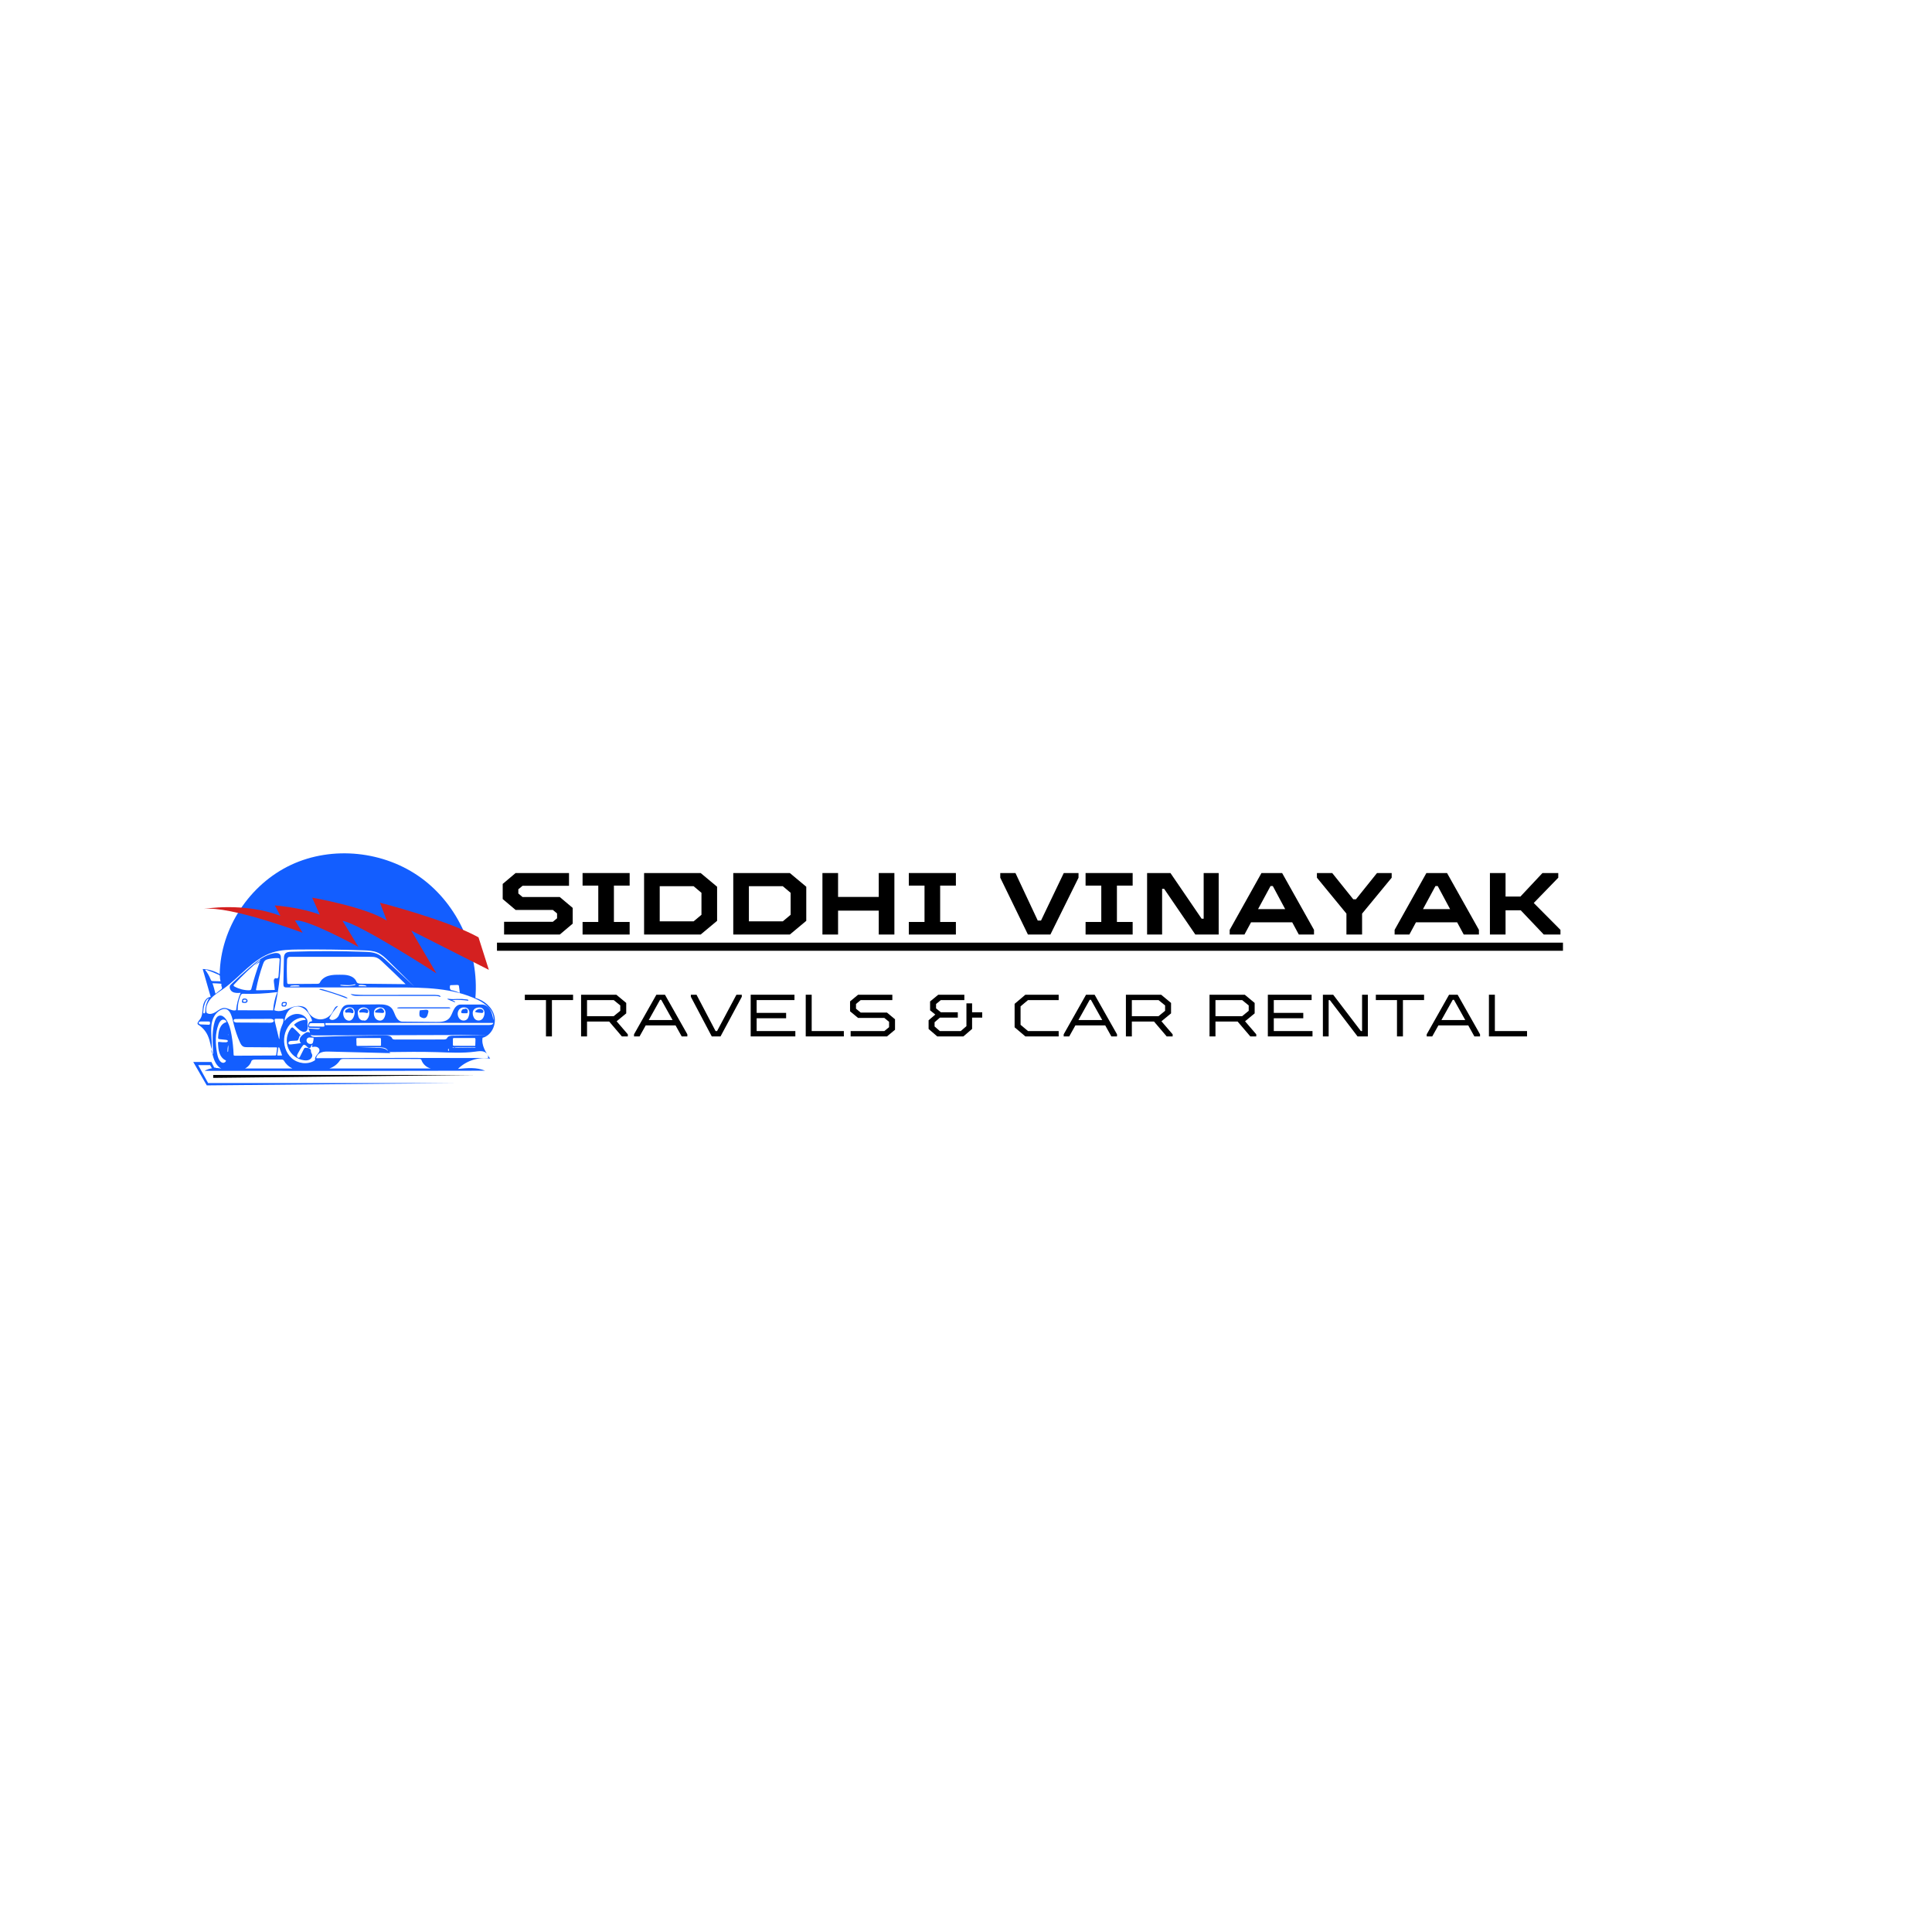 <svg xmlns="http://www.w3.org/2000/svg" xmlns:xlink="http://www.w3.org/1999/xlink" width="1563" zoomAndPan="magnify" viewBox="0 0 1172.25 1172.25" height="1563" preserveAspectRatio="xMidYMid meet" version="1.0"><defs><g/><clipPath id="35e9192022"><path d="M 119.27 517 L 301 517 L 301 650 L 119.27 650 Z M 119.27 517 " clip-rule="nonzero"/></clipPath><clipPath id="c0726afdb1"><path d="M 123 544 L 297 544 L 297 591 L 123 591 Z M 123 544 " clip-rule="nonzero"/></clipPath><clipPath id="e57ff1ffba"><path d="M 127.082 530.383 L 301.543 559.566 L 295.484 595.793 L 121.023 566.609 Z M 127.082 530.383 " clip-rule="nonzero"/></clipPath><clipPath id="98d80cbd3c"><path d="M 301.543 559.566 L 127.082 530.383 L 121.023 566.609 L 295.484 595.793 Z M 301.543 559.566 " clip-rule="nonzero"/></clipPath><clipPath id="d149f83bb0"><path d="M 117.258 644.355 L 299.035 644.355 L 299.035 658.562 L 117.258 658.562 Z M 117.258 644.355 " clip-rule="nonzero"/></clipPath></defs><path fill="#135eff" d="M 223.922 603.672 C 220.176 603.68 216.414 603.684 212.707 603.133 C 213.805 604.219 215.52 604.289 217.066 604.285 C 232.262 604.281 247.461 604.277 262.66 604.273 C 264.211 604.273 265.809 604.281 267.242 604.879 C 267.43 604.289 266.641 603.891 266.031 603.805 C 264.629 603.613 263.215 603.613 261.801 603.617 C 249.176 603.637 236.547 603.656 223.922 603.672 Z M 223.922 603.672 " fill-opacity="1" fill-rule="nonzero"/><path fill="#135eff" d="M 208.223 604.273 C 204.496 602.961 200.742 601.734 196.961 600.594 C 196.078 600.328 195.18 600.066 194.258 600.039 C 194.012 600.035 193.664 600.25 193.836 600.43 C 199.188 601.773 204.449 603.473 209.578 605.512 C 210.027 605.688 210.547 605.867 210.973 605.645 C 210.188 604.977 209.191 604.617 208.223 604.273 Z M 208.223 604.273 " fill-opacity="1" fill-rule="nonzero"/><path fill="#135eff" d="M 240.883 611.492 C 241.199 611.828 241.719 611.852 242.18 611.852 C 252.496 611.855 262.812 611.852 273.129 611.836 C 273.422 611.57 272.859 611.211 272.465 611.211 C 262.668 611.207 252.871 611.207 243.074 611.203 C 242.332 611.203 241.566 611.207 240.883 611.492 Z M 240.883 611.492 " fill-opacity="1" fill-rule="nonzero"/><path fill="#135eff" d="M 254.684 613.191 C 254.48 614.02 254.406 614.879 254.469 615.734 C 254.504 616.18 254.605 616.676 254.977 616.93 C 255.988 617.629 257.391 618.117 258.402 617.418 C 259.094 616.938 259.359 616.059 259.582 615.246 C 259.664 614.949 259.742 614.656 259.824 614.359 C 259.926 613.98 260.027 613.559 259.844 613.207 C 259.559 612.664 258.801 612.645 258.188 612.699 C 257.109 612.793 256.031 612.891 254.957 612.984 C 254.875 612.992 254.789 613.004 254.738 613.062 C 254.707 613.098 254.695 613.145 254.684 613.191 Z M 254.684 613.191 " fill-opacity="1" fill-rule="nonzero"/><path fill="#135eff" d="M 275.895 608.133 C 276.012 608.031 276.094 607.891 276.125 607.738 C 275.523 607.43 274.926 607.121 274.328 606.812 C 277.59 606.562 280.883 606.691 284.113 607.199 C 284.254 607.039 284.184 606.773 284.02 606.637 C 283.855 606.5 283.637 606.465 283.426 606.434 C 281.457 606.148 279.461 606.039 277.473 606.113 C 275.871 606.172 274.25 606.344 272.672 606.066 C 272.219 605.988 271.684 605.895 271.363 606.227 C 272.875 606.863 274.387 607.5 275.895 608.133 Z M 275.895 608.133 " fill-opacity="1" fill-rule="nonzero"/><path fill="#135eff" d="M 292.836 614.535 C 293.344 614.309 293.434 613.574 293.152 613.094 C 292.781 612.445 291.977 612.168 291.23 612.172 C 290.016 612.184 288.828 612.848 288.188 613.875 C 288.887 614.305 289.734 614.387 290.555 614.461 C 291.066 614.504 291.578 614.551 292.09 614.598 C 292.34 614.621 292.605 614.641 292.836 614.535 Z M 292.836 614.535 " fill-opacity="1" fill-rule="nonzero"/><path fill="#135eff" d="M 171.309 610.652 C 171.711 610.836 172.191 610.602 172.621 610.711 C 172.973 610.805 173.352 610.594 173.566 610.297 C 173.781 610 173.871 609.633 173.953 609.277 C 174.051 608.844 174.094 608.273 173.699 608.066 C 173.559 607.992 173.391 607.988 173.227 607.988 C 172.91 607.988 172.59 607.984 172.273 607.984 C 171.902 607.98 171.492 607.996 171.227 608.254 C 171.016 608.457 170.953 608.762 170.898 609.047 C 170.789 609.637 170.766 610.406 171.309 610.652 M 173.125 608.668 C 173.199 608.684 173.277 608.703 173.324 608.762 C 173.359 608.801 173.371 608.855 173.379 608.91 C 173.434 609.332 173.207 609.781 172.828 609.988 C 172.453 610.195 171.953 610.145 171.625 609.867 C 171.289 609.582 171.457 608.98 171.836 608.754 C 172.215 608.531 172.695 608.578 173.125 608.668 Z M 173.125 608.668 " fill-opacity="1" fill-rule="nonzero"/><path fill="#135eff" d="M 148.129 605.852 C 147.652 605.906 147.137 606.121 146.957 606.57 C 146.809 606.941 146.926 607.383 146.762 607.746 C 146.602 608.109 147.109 608.387 147.5 608.453 C 148.004 608.543 148.523 608.625 149.027 608.52 C 149.527 608.418 150.016 608.094 150.168 607.605 C 150.328 607.094 150.078 606.516 149.652 606.195 C 149.223 605.875 148.66 605.789 148.129 605.852 M 147.648 607.734 C 147.316 607.5 147.43 606.93 147.77 606.703 C 148.109 606.477 148.555 606.504 148.957 606.586 C 149.059 606.605 149.16 606.629 149.25 606.684 C 149.594 606.898 149.512 607.477 149.184 607.715 C 148.855 607.953 148.406 607.938 148.008 607.863 C 147.883 607.84 147.754 607.809 147.648 607.734 Z M 147.648 607.734 " fill-opacity="1" fill-rule="nonzero"/><path fill="#135eff" d="M 221.75 612.039 C 220.566 611.793 219.273 612.168 218.398 613 C 218.18 613.211 217.977 613.469 217.953 613.77 C 217.934 614.074 218.176 614.402 218.48 614.371 C 219.914 614.223 221.379 614.336 222.773 614.707 C 223.383 614.492 223.59 613.656 223.305 613.078 C 223.016 612.5 222.383 612.168 221.75 612.039 Z M 221.75 612.039 " fill-opacity="1" fill-rule="nonzero"/><path fill="#135eff" d="M 282.211 612.043 C 281.965 612.133 281.734 612.324 281.477 612.277 C 280.656 612.129 280.039 613.035 279.855 613.852 C 279.82 613.992 279.793 614.145 279.832 614.285 C 279.941 614.719 280.512 614.805 280.961 614.805 C 281.66 614.801 282.363 614.797 283.062 614.793 C 283.246 614.793 283.457 614.781 283.586 614.648 C 283.668 614.57 283.707 614.453 283.734 614.34 C 283.883 613.793 283.902 613.184 283.633 612.684 C 283.363 612.184 282.742 611.852 282.211 612.043 Z M 282.211 612.043 " fill-opacity="1" fill-rule="nonzero"/><path fill="#135eff" d="M 231.762 614.602 C 232.176 614.629 232.656 614.625 232.922 614.309 C 233.324 613.828 232.91 613.117 232.508 612.641 C 232.152 612.223 231.738 611.773 231.191 611.727 C 230.918 611.703 230.652 611.785 230.395 611.875 C 229.586 612.168 228.816 612.578 228.125 613.086 C 227.914 613.238 227.703 613.414 227.609 613.656 C 227.516 613.895 227.582 614.219 227.82 614.328 C 227.906 614.367 228.004 614.375 228.098 614.379 C 229.32 614.453 230.539 614.527 231.762 614.602 Z M 231.762 614.602 " fill-opacity="1" fill-rule="nonzero"/><path fill="#135eff" d="M 213.543 614.691 C 213.664 614.727 213.789 614.766 213.914 614.758 C 214.422 614.723 214.555 614.027 214.438 613.535 C 214.215 612.617 213.504 611.75 212.566 611.648 C 211.816 611.57 211.109 611.977 210.465 612.371 C 210.039 612.629 209.582 612.922 209.418 613.391 C 209.254 613.863 209.59 614.512 210.082 614.441 C 211.238 614.273 212.426 614.359 213.543 614.691 Z M 213.543 614.691 " fill-opacity="1" fill-rule="nonzero"/><g clip-path="url(#35e9192022)"><path fill="#135eff" d="M 288.445 605.461 C 290.766 577.766 278.051 549.145 255.613 532.742 C 233.176 516.34 201.715 512.984 176.551 524.781 C 151.387 536.578 133.762 563.246 133.312 591.035 C 130.199 589.164 126.613 588.09 122.984 587.941 C 124.609 593.609 126.23 599.277 127.855 604.945 C 125.078 604.957 123.473 608.141 123.117 610.895 C 122.762 613.645 122.898 616.723 121.078 618.816 C 120.312 619.691 119.273 621.113 120.262 621.727 C 122.75 623.273 124.77 625.551 126.008 628.207 C 129.156 634.973 127.805 644.566 134.207 648.406 C 130.844 647.555 127.164 648.035 124.137 649.723 C 180.871 649.828 237.605 649.801 294.34 649.648 C 289.211 647.484 283.402 648.012 277.867 648.574 C 282.871 643.539 290.395 641.148 297.387 642.363 C 294.75 638.57 291.977 634.223 292.801 629.676 C 298.184 628.293 301.262 621.852 299.945 616.457 C 298.625 611.062 293.781 607.008 288.445 605.461 M 170.43 581.613 C 170.449 580.781 170.441 579.883 169.957 579.207 C 169.199 578.16 167.656 578.125 166.383 578.344 C 160.836 579.293 156.188 582.961 151.914 586.621 C 147.844 590.109 143.871 593.711 140.004 597.422 C 138.766 598.605 139.508 600.875 140.98 601.754 C 142.453 602.629 144.285 602.527 145.992 602.398 C 144.539 605.734 143.613 609.297 143.254 612.914 C 140.934 613.754 138.574 611.562 136.109 611.586 C 134.141 611.605 132.508 613.004 130.84 614.051 C 129.172 615.098 126.848 615.785 125.352 614.504 C 124.5 611.434 125.93 608.121 128.074 605.766 C 130.223 603.414 133.023 601.781 135.617 599.934 C 145.715 592.738 153.492 581.73 165.297 577.934 C 170.473 576.27 176.004 576.164 181.441 576.117 C 194.469 576.012 207.5 576.176 220.523 576.613 C 223.457 576.711 226.473 576.84 229.16 578.023 C 231.754 579.168 233.836 581.207 235.852 583.199 C 241.133 588.422 246.418 593.645 251.699 598.867 C 246.125 593.684 240.551 588.5 234.977 583.316 C 232.996 581.473 230.949 579.59 228.434 578.602 C 226.195 577.723 223.738 577.609 221.336 577.523 C 206.461 576.988 191.57 576.973 176.695 577.48 C 175.344 577.527 173.812 577.664 172.973 578.727 C 172.34 579.523 172.289 580.621 172.27 581.641 C 172.16 586.77 172.055 591.902 171.945 597.031 C 171.934 597.66 171.957 598.375 172.434 598.785 C 172.816 599.113 173.367 599.129 173.875 599.129 C 196.113 599.137 218.355 599.141 240.598 599.148 C 257.367 599.152 274.801 599.305 289.883 606.633 C 294.883 609.062 300.113 613.477 299.352 618.98 C 298.98 616.875 298.59 614.723 297.52 612.871 C 296.449 611.02 294.547 609.5 292.406 609.504 C 288.066 609.504 283.727 609.508 279.391 609.512 C 277.434 609.512 275.945 611.281 275.098 613.047 C 274.25 614.809 273.691 616.801 272.273 618.145 C 270.305 620.008 267.301 620.094 264.594 620.066 C 257.758 620.004 250.922 619.941 244.086 619.879 C 242.207 619.863 240.785 618.152 239.996 616.449 C 239.203 614.742 238.707 612.824 237.387 611.484 C 235.422 609.488 232.293 609.387 229.492 609.414 C 223.832 609.469 218.172 609.523 212.512 609.578 C 211.406 609.586 210.258 609.609 209.27 610.109 C 207.09 611.219 206.629 614.051 205.531 616.238 C 204.43 618.422 200.98 619.988 199.797 617.844 C 201.172 615.109 202.977 612.594 205.125 610.414 C 203.422 610.277 202.629 612.391 201.863 613.918 C 200.434 616.766 197.25 618.641 194.066 618.508 C 190.879 618.375 187.863 616.242 186.68 613.281 C 185.309 609.863 180.41 609.902 176.965 611.199 C 173.516 612.496 169.727 614.461 166.383 612.918 C 168.82 602.664 170.18 592.152 170.43 581.613 M 219.031 596.859 C 217.977 596.848 216.68 596.676 216.305 595.691 C 215.613 593.855 213.848 592.594 211.977 592.012 C 210.105 591.426 208.109 591.422 206.148 591.422 C 203.848 591.422 201.508 591.426 199.301 592.082 C 197.094 592.738 195 594.148 194.074 596.254 C 193.816 596.84 193.039 596.93 192.398 596.934 C 186.703 596.973 181.008 597.012 175.312 597.051 C 175.031 597.055 174.719 597.047 174.512 596.859 C 174.289 596.66 174.258 596.328 174.238 596.031 C 173.996 591.633 173.961 587.223 174.141 582.82 C 174.168 582.09 174.258 581.258 174.859 580.84 C 175.254 580.566 175.773 580.555 176.254 580.555 C 192.324 580.551 208.395 580.547 224.461 580.543 C 225.809 580.539 227.188 580.547 228.449 581.023 C 229.789 581.531 230.879 582.531 231.926 583.512 C 236.711 587.988 241.438 592.531 246.102 597.137 C 237.078 597.043 228.055 596.953 219.031 596.859 M 265.133 638.391 C 272.895 638.625 280.703 639.125 288.402 638.082 C 290.109 637.848 291.883 637.547 293.52 638.082 C 295.16 638.613 296.566 640.316 296.109 641.977 C 261.363 641.836 226.621 641.867 191.879 642.07 C 192.031 640.426 193.426 639.109 194.977 638.543 C 196.527 637.977 198.223 638.012 199.871 638.055 C 212.23 638.367 224.594 638.68 236.953 638.996 C 236.676 638.781 236.398 638.566 236.121 638.355 C 245.793 638.227 255.465 638.098 265.133 638.391 M 208.598 642.516 C 223.816 642.523 239.035 642.527 254.254 642.535 C 254.82 642.535 255.523 642.629 255.707 643.16 C 256.57 645.676 258.785 647.68 261.371 648.297 C 240.867 648.297 220.363 648.297 199.859 648.297 C 202.5 647.434 204.824 645.637 206.32 643.297 C 206.773 642.59 207.758 642.516 208.598 642.516 M 129.309 639.375 C 128.305 639.277 128.211 637.867 128.332 636.867 C 128.691 633.945 128.398 630.988 128.23 628.051 C 128.059 625.113 128.02 622.109 128.855 619.289 C 129.695 616.465 131.539 613.812 134.242 612.645 C 135.219 612.219 136.344 612.004 137.355 612.348 C 138.633 612.785 139.465 614.02 140.016 615.254 C 140.918 617.266 141.328 619.453 141.848 621.598 C 142.746 625.289 143.988 628.898 145.555 632.363 C 146.027 633.41 146.598 634.516 147.629 635.02 C 148.324 635.363 149.133 635.375 149.91 635.379 C 155.891 635.422 161.875 635.465 167.859 635.504 C 168.105 635.508 168.152 635.852 168.121 636.094 C 167.953 637.32 167.789 638.547 167.621 639.773 C 167.598 639.941 167.57 640.125 167.453 640.25 C 167.301 640.414 167.047 640.426 166.82 640.43 C 158.742 640.473 150.664 640.512 142.586 640.555 C 142.234 640.559 141.766 640.453 141.754 640.102 C 141.609 635.996 141.176 631.898 140.457 627.855 C 139.867 624.535 139.043 621.152 137.082 618.41 C 136.172 617.133 134.754 615.934 133.215 616.223 C 131.609 616.523 130.742 618.258 130.273 619.824 C 128.715 625.074 128.934 630.664 129.168 636.137 C 129.215 637.215 129.262 638.297 129.309 639.375 M 172.598 628.535 C 173.508 623.32 177.422 618.406 182.641 617.543 C 183.801 617.352 185.375 617.676 185.488 618.844 C 182.855 618.859 180.246 619.949 178.383 621.809 C 179.574 623.027 180.777 624.254 182.176 625.23 C 183.176 625.922 184.516 626.484 185.566 625.867 C 186.414 625.367 186.719 624.277 186.715 623.293 C 186.711 622.305 186.48 621.32 186.594 620.344 C 186.75 618.969 185.949 617.629 184.879 616.754 C 183.062 615.266 180.484 614.871 178.219 615.488 C 175.957 616.102 174.008 617.645 172.633 619.547 C 172.84 617.453 173.473 615.367 174.738 613.688 C 176 612.008 177.945 610.781 180.043 610.668 C 182.199 610.551 184.301 611.605 185.828 613.133 C 187.355 614.66 188.375 616.621 189.191 618.617 C 189.375 619.066 189.34 619.816 188.863 619.758 C 188.262 619.688 187.684 620.102 187.387 620.629 C 187.09 621.156 187.012 621.777 186.945 622.379 C 186.918 622.645 186.895 622.93 187.023 623.168 C 187.246 623.57 187.793 623.633 188.254 623.648 C 190.273 623.711 192.293 623.773 194.312 623.832 C 193.918 624.438 193.055 624.449 192.336 624.398 C 190.559 624.266 188.781 624.133 187 624 C 187.551 624.836 187.93 625.781 188.121 626.766 C 187.723 626.254 186.984 626.117 186.355 626.262 C 185.727 626.406 185.18 626.785 184.652 627.16 C 183.68 627.848 182.68 628.586 182.141 629.652 C 181.605 630.719 181.707 632.203 182.684 632.887 C 180.613 633.238 178.531 633.512 176.441 633.711 C 176.012 633.754 175.52 633.77 175.211 633.465 C 174.797 633.059 175.008 632.301 175.477 631.957 C 175.945 631.617 176.562 631.574 177.141 631.543 C 178.141 631.492 179.137 631.438 180.133 631.387 C 181.52 631.316 181.09 628.672 182.387 628.176 C 180.973 626.473 179.398 624.902 177.688 623.496 C 177.316 623.191 176.777 623.582 176.484 623.965 C 173.91 627.297 173.27 632.02 174.859 635.914 C 176.449 639.812 180.211 642.738 184.379 643.316 C 185.566 643.484 186.836 643.457 187.887 642.879 C 188.938 642.305 189.684 641.055 189.379 639.898 C 189.18 639.141 188.57 638.469 188.668 637.691 C 188.746 637.102 188.344 636.535 187.832 636.234 C 187.32 635.934 186.715 635.844 186.125 635.758 C 185.535 635.672 184.785 635.664 184.516 636.199 C 183.664 637.883 182.809 639.566 181.957 641.254 C 181.875 641.41 181.793 641.574 181.66 641.691 C 181.176 642.109 180.363 641.617 180.238 640.992 C 180.117 640.363 180.434 639.746 180.742 639.188 C 181.691 637.461 182.648 635.723 183.914 634.215 C 184.473 633.547 185.531 634.207 186.082 634.875 C 186.637 635.543 187.578 636.297 188.242 635.738 C 188.82 635.25 188.801 633.965 189.555 634.059 C 189.473 634.469 189.391 634.883 189.309 635.293 C 190.164 635.148 191.043 635.004 191.891 635.176 C 192.742 635.352 193.566 635.922 193.789 636.758 C 194.371 638.984 190.625 640.625 191.219 642.844 C 191.293 643.121 191.027 643.359 190.785 643.512 C 186.59 646.156 180.707 645.359 176.996 642.074 C 173.281 638.789 171.746 633.418 172.598 628.535 M 168.273 601.953 C 166.816 605.465 165.953 609.227 165.742 613.027 C 158.57 613.012 151.398 612.996 144.23 612.98 C 144.191 610.062 144.723 607.137 145.789 604.418 C 146.059 603.734 146.523 602.949 147.258 602.973 C 154.277 603.195 161.312 602.855 168.273 601.953 M 160.738 582.887 C 161.395 582.262 162.316 582.008 163.203 581.824 C 165.004 581.453 166.848 581.293 168.684 581.344 C 168.98 581.355 169.312 581.383 169.512 581.609 C 169.703 581.828 169.695 582.156 169.676 582.449 C 169.457 585.668 169.234 588.887 169.016 592.105 C 168.988 592.5 168.953 592.91 168.742 593.242 C 168.527 593.574 168.07 593.781 167.727 593.59 C 167.223 593.305 166.555 593.676 166.309 594.199 C 166.066 594.723 166.129 595.332 166.199 595.906 C 166.383 597.488 166.57 599.074 166.758 600.66 C 163.125 600.727 159.488 600.797 155.855 600.867 C 155.672 600.871 155.457 600.852 155.371 600.695 C 155.316 600.594 155.336 600.473 155.359 600.363 C 156.375 595.164 157.777 590.039 159.555 585.051 C 159.832 584.266 160.137 583.461 160.738 582.887 M 197.477 622.012 C 197.461 621.598 197.445 621.184 197.43 620.773 C 231.402 620.617 265.371 620.582 299.34 620.668 C 299.156 621.695 297.805 621.934 296.758 621.938 C 263.664 621.961 230.57 621.984 197.477 622.012 M 154.711 642.906 C 160.008 642.902 165.305 642.898 170.602 642.891 C 171.199 642.891 171.914 642.953 172.207 643.473 C 173.391 645.555 175.223 647.262 177.383 648.293 C 167.812 648.297 158.238 648.301 148.664 648.301 C 150.477 647.406 151.906 645.766 152.543 643.852 C 152.812 643.047 153.867 642.906 154.711 642.906 M 271.309 629.812 C 270.984 630.59 269.953 630.707 269.113 630.711 C 259.324 630.723 249.539 630.738 239.754 630.75 C 239.047 630.75 238.176 630.648 237.918 629.988 C 237.328 628.484 235.328 628.25 233.711 628.262 C 219.75 628.363 205.793 628.664 191.84 629.168 C 190.566 629.211 189.055 629.137 188.379 628.059 C 189.57 628.254 190.781 628.25 191.988 628.246 C 215.484 628.176 238.984 628.102 262.484 628.031 C 265.035 628.023 267.59 628.016 270.145 628.008 C 278.727 627.98 287.309 627.957 295.891 628.062 C 288.812 628.176 281.738 628.293 274.664 628.406 C 273.375 628.426 271.809 628.629 271.309 629.812 M 157.492 583.207 C 156.445 584.074 155.398 584.938 154.352 585.805 C 155.418 585.129 156.484 584.453 157.551 583.781 C 155.594 589.164 153.891 594.637 152.449 600.18 C 152.305 600.734 151.586 600.863 151.016 600.863 C 147.98 600.844 144.953 600.055 142.297 598.59 C 142.059 598.457 141.801 598.289 141.75 598.02 C 141.695 597.727 141.91 597.465 142.109 597.246 C 146.988 591.984 152.203 587.035 157.711 582.434 C 157.973 582.605 157.734 583.008 157.492 583.207 M 216.312 633.965 C 216.281 632.805 216.25 631.645 216.219 630.488 C 216.215 630.301 216.219 630.09 216.352 629.953 C 216.48 629.82 216.688 629.812 216.875 629.812 C 221.383 629.812 225.887 629.812 230.391 629.812 C 230.602 629.812 230.828 629.82 230.984 629.957 C 231.164 630.117 231.18 630.391 231.18 630.633 C 231.184 631.754 231.188 632.879 231.191 634 C 231.191 634.176 231.18 634.379 231.039 634.484 C 230.941 634.559 230.809 634.562 230.684 634.562 C 226.098 634.582 221.508 634.598 216.922 634.617 C 216.777 634.617 216.621 634.613 216.508 634.527 C 216.34 634.406 216.32 634.172 216.312 633.965 M 288.379 634.328 C 288.375 634.402 288.367 634.488 288.312 634.535 C 288.262 634.578 288.188 634.582 288.121 634.582 C 283.922 634.574 279.723 634.562 275.52 634.555 C 275.324 634.555 275.102 634.543 274.961 634.406 C 274.812 634.262 274.801 634.031 274.801 633.824 C 274.801 632.711 274.801 631.602 274.805 630.492 C 274.805 630.34 274.805 630.172 274.895 630.043 C 275.035 629.832 275.332 629.812 275.586 629.812 C 279.727 629.812 283.867 629.812 288.008 629.812 C 288.398 629.812 288.508 630.34 288.496 630.73 C 288.457 631.93 288.418 633.129 288.379 634.328 M 131.711 639.027 C 130.645 633.223 130.477 627.078 132.59 621.57 C 133.02 620.457 133.621 619.289 134.715 618.809 C 135.809 618.328 137.414 619.035 137.344 620.227 C 135.516 620.613 134.105 622.152 133.379 623.871 C 132.652 625.59 132.496 627.488 132.348 629.348 C 132.312 629.809 132.402 630.43 132.859 630.48 C 134.297 630.633 135.734 630.781 137.172 630.934 C 137.617 630.98 138.168 631.125 138.242 631.566 C 138.336 632.133 137.566 632.395 136.992 632.41 C 135.559 632.449 134.125 632.363 132.711 632.148 C 132.387 632.102 132.266 632.559 132.281 632.887 C 132.383 634.93 132.488 637.004 133.164 638.938 C 133.836 640.867 135.172 642.668 137.078 643.41 C 137.121 644.328 136.062 645.008 135.152 644.859 C 134.246 644.707 133.539 643.977 133.062 643.188 C 132.305 641.93 131.977 640.469 131.711 639.027 M 141.875 618.715 C 142.152 618.324 142.711 618.285 143.191 618.281 C 150.141 618.254 157.094 618.227 164.043 618.199 C 164.918 618.195 166.086 618.457 166.113 619.332 C 166.145 620.242 164.91 620.543 163.996 620.535 C 157.301 620.496 150.602 620.461 143.902 620.422 C 143.355 620.418 142.777 620.406 142.309 620.117 C 141.84 619.832 141.562 619.164 141.875 618.715 M 292.734 618.184 C 291.637 619.426 289.496 619.535 288.273 618.414 C 287.738 617.922 287.391 617.262 287.148 616.578 C 286.695 615.281 286.641 613.727 287.477 612.637 C 288.219 611.676 289.512 611.281 290.727 611.289 C 291.246 611.293 291.777 611.363 292.254 611.582 C 293.16 612 293.758 612.941 293.93 613.926 C 294.102 614.91 293.891 615.93 293.516 616.855 C 293.32 617.332 293.078 617.797 292.734 618.184 M 280.922 611.25 C 281.492 611.191 282.066 611.281 282.637 611.375 C 283.715 611.547 284.512 612.562 284.727 613.633 C 284.941 614.707 284.68 615.816 284.316 616.844 C 284.164 617.27 283.996 617.695 283.73 618.062 C 282.906 619.199 281.215 619.527 279.938 618.938 C 278.664 618.344 277.84 616.98 277.719 615.578 C 277.633 614.59 277.871 613.562 278.445 612.75 C 279.02 611.938 279.934 611.355 280.922 611.25 M 227.305 612.719 C 228.051 611.395 229.832 610.98 231.324 611.281 C 231.715 611.359 232.102 611.48 232.445 611.68 C 233.238 612.148 233.727 613.027 233.867 613.934 C 234.008 614.84 233.836 615.77 233.539 616.637 C 233.266 617.438 232.863 618.227 232.184 618.727 C 230.984 619.613 229.164 619.293 228.113 618.238 C 227.059 617.184 226.707 615.574 226.895 614.098 C 226.957 613.617 227.07 613.141 227.305 612.719 M 124.48 588.477 C 124.723 588.312 125.051 588.402 125.332 588.496 C 127.82 589.348 130.27 590.328 132.66 591.43 C 133.016 591.594 133.43 591.848 133.422 592.242 C 133.402 593.309 133.531 594.375 133.801 595.406 C 132.227 595.363 130.652 595.32 129.078 595.277 C 128.895 595.273 128.703 595.266 128.531 595.199 C 128.117 595.035 127.922 594.57 127.758 594.156 C 126.941 592.117 125.836 590.199 124.48 588.477 M 222.816 618.359 C 222.332 618.953 221.543 619.477 220.844 619.176 C 220.691 619.109 220.52 619.145 220.355 619.164 C 219.445 619.262 218.555 618.715 218.027 617.969 C 217.5 617.223 217.277 616.305 217.145 615.402 C 217.062 614.844 217.012 614.273 217.137 613.723 C 217.348 612.812 218.047 612.059 218.891 611.645 C 220.145 611.031 221.73 611.16 222.871 611.973 C 223.238 612.234 223.566 612.562 223.77 612.965 C 223.941 613.301 224.027 613.676 224.07 614.051 C 224.254 615.578 223.789 617.172 222.816 618.359 M 212.703 619.125 C 211.66 619.539 210.41 619.176 209.602 618.398 C 208.789 617.621 208.375 616.504 208.258 615.387 C 208.16 614.453 208.266 613.461 208.781 612.676 C 209.449 611.672 210.703 611.172 211.906 611.156 C 212.684 611.141 213.488 611.316 214.094 611.805 C 214.738 612.32 215.09 613.141 215.168 613.965 C 215.242 614.785 215.066 615.613 214.809 616.398 C 214.441 617.523 213.805 618.684 212.703 619.125 M 170.754 623.082 C 170.035 624.898 169.645 626.844 169.602 628.797 C 169.59 629.41 169.605 630.047 169.359 630.609 C 168.461 626.887 167.562 623.168 166.664 619.449 C 166.566 619.047 166.5 618.539 166.828 618.285 C 167.016 618.141 167.273 618.137 167.508 618.137 C 168.734 618.133 169.961 618.133 171.188 618.129 C 171.449 618.129 171.746 618.148 171.898 618.355 C 171.984 618.477 172 618.629 172.008 618.773 C 172.066 620.281 171.305 621.68 170.754 623.082 M 130.73 602.98 C 130.207 600.828 129.68 598.672 128.91 596.594 C 130.543 596.621 132.18 596.703 133.809 596.84 C 134.113 596.867 134.531 597.082 134.383 597.352 C 134.145 597.77 134.355 598.285 134.523 598.738 C 134.695 599.188 134.781 599.777 134.406 600.074 C 133.18 601.043 131.957 602.012 130.73 602.98 M 278.492 598.465 C 278.652 599.684 278.816 600.902 278.977 602.121 C 278.996 602.254 278.93 602.449 278.812 602.395 C 277.262 601.676 275.629 601.137 273.957 600.785 C 273.453 600.68 273.102 600.199 272.988 599.695 C 272.879 599.195 272.961 598.672 273.047 598.168 C 273.07 598.023 273.109 597.863 273.238 597.797 C 273.297 597.766 273.363 597.766 273.43 597.762 C 274.711 597.707 275.992 597.66 277.27 597.617 C 277.66 597.605 278.121 597.625 278.34 597.949 C 278.441 598.098 278.469 598.285 278.492 598.465 M 196.883 622.258 C 196.891 622.363 196.902 622.473 196.871 622.574 C 196.77 622.883 196.359 622.93 196.035 622.922 C 193.227 622.848 190.418 622.805 187.605 622.793 C 187.516 622.07 187.547 621.129 188.234 620.887 C 188.406 620.824 188.59 620.824 188.773 620.824 C 191.426 620.828 194.078 620.832 196.734 620.836 C 196.781 621.309 196.832 621.781 196.883 622.258 M 189.191 633.328 C 188.418 633.539 187.543 633.434 186.891 632.965 C 186.238 632.496 185.852 631.645 186.02 630.859 C 186.188 630.074 186.945 629.434 187.75 629.48 C 188.582 629.527 189.414 629.578 190.242 629.629 C 190.316 630.574 190.195 631.535 189.898 632.438 C 189.773 632.812 189.574 633.223 189.191 633.328 M 120.562 620.465 C 120.695 619.91 121.422 619.797 121.992 619.797 C 123.613 619.801 125.234 619.805 126.855 619.809 C 126.973 619.809 127.102 619.812 127.195 619.883 C 127.297 619.961 127.332 620.098 127.359 620.223 C 127.426 620.539 127.496 620.871 127.418 621.184 C 127.34 621.5 127.07 621.793 126.746 621.781 C 125.711 621.734 124.68 621.691 123.648 621.648 C 123.152 621.629 122.656 621.609 122.16 621.59 C 121.785 621.574 121.398 621.555 121.066 621.379 C 120.734 621.207 120.477 620.832 120.562 620.465 M 125.164 607.07 C 125.543 606.473 126.078 605.879 126.785 605.824 C 125.352 608.113 124.574 610.809 124.566 613.508 C 124.566 613.863 124.57 614.246 124.383 614.551 C 124.195 614.855 123.727 615.016 123.473 614.762 C 123.289 614.582 123.297 614.289 123.32 614.035 C 123.523 611.617 123.863 609.117 125.164 607.07 M 168.324 640.379 C 168.195 640.27 168.211 640.07 168.234 639.902 C 168.438 638.562 168.641 637.227 168.844 635.887 C 168.867 635.723 168.914 635.527 169.07 635.469 C 169.309 635.375 169.504 635.672 169.59 635.91 C 170.121 637.398 170.652 638.887 171.184 640.375 C 170.34 640.473 169.488 640.504 168.645 640.469 C 168.531 640.465 168.41 640.453 168.324 640.379 M 217.918 635.586 C 220.797 635.539 223.672 635.492 226.551 635.445 C 228.098 635.422 229.648 635.398 231.195 635.5 C 232.039 635.555 232.898 635.652 233.676 635.988 C 234.457 636.32 235.156 636.922 235.43 637.723 C 233.973 635.98 231.402 635.805 229.129 635.77 C 225.391 635.707 221.656 635.648 217.918 635.586 M 206.59 597.547 C 207.828 597.598 209.066 597.652 210.305 597.707 C 210.879 597.734 211.449 597.758 212.023 597.734 C 213.211 597.68 214.383 597.414 215.543 597.148 C 215.691 597.215 215.695 597.441 215.59 597.566 C 215.48 597.688 215.312 597.73 215.152 597.766 C 212.324 598.379 209.383 598.441 206.531 597.953 C 206.551 597.816 206.57 597.68 206.59 597.547 M 176.883 597.996 C 178.188 597.824 179.512 597.785 180.824 597.875 C 181.246 597.906 181.785 598.078 181.781 598.5 C 179.855 598.539 177.93 598.578 176.008 598.617 C 176.004 598.223 176.492 598.047 176.883 597.996 M 288.203 635.426 C 288.375 635.426 288.617 635.543 288.523 635.684 C 284.34 635.738 280.152 635.793 275.969 635.848 C 275.836 635.703 276.113 635.543 276.305 635.543 C 280.273 635.504 284.238 635.465 288.203 635.426 M 218.461 597.637 C 219.387 597.578 220.316 597.633 221.23 597.801 C 221.703 597.887 222.219 598.035 222.477 598.441 C 220.863 598.387 219.25 598.367 217.641 598.379 C 217.531 598.184 217.641 597.926 217.824 597.801 C 218.008 597.676 218.242 597.652 218.461 597.637 M 138.438 637.781 C 138.426 637.914 138.414 638.059 138.328 638.16 C 138.266 638.238 138.168 638.281 138.07 638.281 C 137.973 636.875 138.117 635.453 138.496 634.094 C 138.633 635.316 138.535 636.555 138.438 637.781 M 272.379 637.449 C 272.371 637.574 272.293 637.695 272.18 637.758 C 271.746 637.367 271.719 636.609 272.121 636.184 C 272.348 636.559 272.434 637.016 272.359 637.445 M 274.879 635.613 C 275.184 635.547 275.57 635.516 275.734 635.777 C 275.352 635.883 274.938 635.883 274.551 635.781 C 274.484 635.645 274.719 635.57 274.867 635.598 M 138.465 627.648 C 138.609 627.738 138.531 628.016 138.359 628.012 C 138.219 627.91 138.305 627.633 138.477 627.633 Z M 138.465 627.648 " fill-opacity="1" fill-rule="nonzero"/></g><g clip-path="url(#c0726afdb1)"><g clip-path="url(#e57ff1ffba)"><g clip-path="url(#98d80cbd3c)"><path fill="#d42020" d="M 290.336 568.723 L 296.613 588.457 L 249.566 564.668 L 264.793 590.586 C 264.793 590.586 217.805 560.195 207.863 558.738 L 217.52 574.586 C 217.52 574.586 185.996 557.203 178.988 558.562 L 183.684 565.988 C 183.684 565.988 139.895 549.527 123.648 551.496 C 123.648 551.496 147.73 547.227 170.133 555.664 L 166.734 549.359 C 166.734 549.359 182.691 550.547 194.051 555.012 L 189.41 544.656 C 189.41 544.656 222.25 550.352 234.664 558.598 L 230.547 547.727 C 230.52 547.688 271.074 558.078 290.336 568.723 Z M 290.336 568.723 " fill-opacity="1" fill-rule="nonzero"/></g></g></g><path fill="#000000" d="M 288.117 652.227 L 129.367 652.227 L 129.367 654.008 Z M 288.117 652.227 " fill-opacity="1" fill-rule="nonzero"/><g clip-path="url(#d149f83bb0)"><path fill="#135eff" d="M 117.258 644.355 L 128.27 644.355 L 129.965 647.766 L 299.035 647.766 L 131.051 647.766 L 129.156 649.184 L 127.469 646.254 L 120.254 646.254 L 126.273 657.148 L 276.723 657.148 L 125.461 658.562 L 117.258 644.355 " fill-opacity="1" fill-rule="nonzero"/></g><path fill="#000000" d="M 301.547 571.957 L 948.336 571.957 L 948.336 576.883 L 301.547 576.883 Z M 301.547 571.957 " fill-opacity="1" fill-rule="nonzero"/><g fill="#000000" fill-opacity="1"><g transform="translate(301.548, 567.031)"><g><path d="M 4.312 0 L 4.312 -7.734 L 33.891 -7.734 L 36.453 -9.859 L 36.453 -12.797 L 33.891 -14.922 L 11.297 -14.922 L 3.469 -21.531 L 3.469 -30.703 L 11.297 -37.312 L 43.703 -37.312 L 43.703 -29.578 L 15.516 -29.578 L 12.953 -27.453 L 12.953 -24.891 L 15.516 -22.75 L 38.109 -22.75 L 45.938 -16.156 L 45.938 -6.609 L 38.109 0 Z M 4.312 0 "/></g></g></g><g fill="#000000" fill-opacity="1"><g transform="translate(350.276, 567.031)"><g><path d="M 3.203 0 L 3.203 -7.625 L 12.734 -7.625 L 12.734 -29.688 L 3.203 -29.688 L 3.203 -37.312 L 31.766 -37.312 L 31.766 -29.688 L 22.219 -29.688 L 22.219 -7.625 L 31.766 -7.625 L 31.766 0 Z M 3.203 0 "/></g></g></g><g fill="#000000" fill-opacity="1"><g transform="translate(385.211, 567.031)"><g><path d="M 5.594 0 L 5.594 -37.312 L 39.922 -37.312 L 49.891 -29 L 49.891 -8.312 L 39.922 0 Z M 15.078 -8 L 35.656 -8 L 40.406 -11.984 L 40.406 -25.312 L 35.656 -29.312 L 15.078 -29.312 Z M 15.078 -8 "/></g></g></g><g fill="#000000" fill-opacity="1"><g transform="translate(439.317, 567.031)"><g><path d="M 5.594 0 L 5.594 -37.312 L 39.922 -37.312 L 49.891 -29 L 49.891 -8.312 L 39.922 0 Z M 15.078 -8 L 35.656 -8 L 40.406 -11.984 L 40.406 -25.312 L 35.656 -29.312 L 15.078 -29.312 Z M 15.078 -8 "/></g></g></g><g fill="#000000" fill-opacity="1"><g transform="translate(493.424, 567.031)"><g><path d="M 5.594 0 L 5.594 -37.312 L 15.078 -37.312 L 15.078 -22.812 L 39.766 -22.812 L 39.766 -37.312 L 49.25 -37.312 L 49.25 0 L 39.766 0 L 39.766 -14.5 L 15.078 -14.5 L 15.078 0 Z M 5.594 0 "/></g></g></g><g fill="#000000" fill-opacity="1"><g transform="translate(548.223, 567.031)"><g><path d="M 3.203 0 L 3.203 -7.625 L 12.734 -7.625 L 12.734 -29.688 L 3.203 -29.688 L 3.203 -37.312 L 31.766 -37.312 L 31.766 -29.688 L 22.219 -29.688 L 22.219 -7.625 L 31.766 -7.625 L 31.766 0 Z M 3.203 0 "/></g></g></g><g fill="#000000" fill-opacity="1"><g transform="translate(583.158, 567.031)"><g/></g></g><g fill="#000000" fill-opacity="1"><g transform="translate(605.791, 567.031)"><g><path d="M 17.906 0 L 1.125 -34.484 L 1.125 -37.312 L 10.344 -37.312 L 23.875 -8.469 L 25.844 -8.469 L 39.656 -37.312 L 48.609 -37.312 L 48.609 -34.484 L 31.547 0 Z M 17.906 0 "/></g></g></g><g fill="#000000" fill-opacity="1"><g transform="translate(655.477, 567.031)"><g><path d="M 3.203 0 L 3.203 -7.625 L 12.734 -7.625 L 12.734 -29.688 L 3.203 -29.688 L 3.203 -37.312 L 31.766 -37.312 L 31.766 -29.688 L 22.219 -29.688 L 22.219 -7.625 L 31.766 -7.625 L 31.766 0 Z M 3.203 0 "/></g></g></g><g fill="#000000" fill-opacity="1"><g transform="translate(690.412, 567.031)"><g><path d="M 5.594 0 L 5.594 -37.312 L 19.766 -37.312 L 38.688 -9.594 L 39.922 -9.594 L 39.922 -37.312 L 49.031 -37.312 L 49.031 0 L 34.859 0 L 15.938 -27.719 L 14.703 -27.719 L 14.703 0 Z M 5.594 0 "/></g></g></g><g fill="#000000" fill-opacity="1"><g transform="translate(744.998, 567.031)"><g><path d="M 32.938 -37.312 L 52.281 -2.828 L 52.281 0 L 43.062 0 L 39.062 -7.406 L 14.078 -7.406 L 10.078 0 L 1.125 0 L 1.125 -2.828 L 20.406 -37.312 Z M 18.328 -15.406 L 34.797 -15.406 L 27.281 -29.422 L 25.906 -29.422 Z M 18.328 -15.406 "/></g></g></g><g fill="#000000" fill-opacity="1"><g transform="translate(798.359, 567.031)"><g><path d="M 18.594 0 L 18.594 -12.688 L 0.688 -34.484 L 0.688 -37.312 L 9.969 -37.312 L 22.75 -21.375 L 24.359 -21.375 L 37.141 -37.312 L 46.047 -37.312 L 46.047 -34.484 L 28.094 -12.688 L 28.094 0 Z M 18.594 0 "/></g></g></g><g fill="#000000" fill-opacity="1"><g transform="translate(845.063, 567.031)"><g><path d="M 32.938 -37.312 L 52.281 -2.828 L 52.281 0 L 43.062 0 L 39.062 -7.406 L 14.078 -7.406 L 10.078 0 L 1.125 0 L 1.125 -2.828 L 20.406 -37.312 Z M 18.328 -15.406 L 34.797 -15.406 L 27.281 -29.422 L 25.906 -29.422 Z M 18.328 -15.406 "/></g></g></g><g fill="#000000" fill-opacity="1"><g transform="translate(898.424, 567.031)"><g><path d="M 5.594 0 L 5.594 -37.312 L 15.078 -37.312 L 15.078 -23.031 L 24.094 -23.031 L 37.469 -37.312 L 47.062 -37.312 L 47.062 -34.484 L 32.188 -19.141 L 48.391 -2.828 L 48.391 0 L 38.266 0 L 24.297 -14.703 L 15.078 -14.703 L 15.078 0 Z M 5.594 0 "/></g></g></g><g fill="#000000" fill-opacity="1"><g transform="translate(317.899, 628.851)"><g><path d="M 13.375 0 L 13.375 -22.047 L 0.547 -22.047 L 0.547 -25.297 L 29.812 -25.297 L 29.812 -22.047 L 16.984 -22.047 L 16.984 0 Z M 13.375 0 "/></g></g></g><g fill="#000000" fill-opacity="1"><g transform="translate(348.23, 628.851)"><g><path d="M 4.344 0 L 4.344 -25.297 L 25.734 -25.297 L 31.734 -20.312 L 31.734 -13.984 L 25.906 -9.188 L 32.703 -1.266 L 32.703 0 L 29.094 0 L 21.391 -9.031 L 7.953 -9.031 L 7.953 0 Z M 7.953 -12.281 L 24.141 -12.281 L 28.125 -15.547 L 28.125 -18.797 L 24.141 -22.047 L 7.953 -22.047 Z M 7.953 -12.281 "/></g></g></g><g fill="#000000" fill-opacity="1"><g transform="translate(383.617, 628.851)"><g><path d="M 19.844 -25.297 L 33.438 -1.266 L 33.438 0 L 30 0 L 26.281 -6.688 L 8.172 -6.688 L 4.438 0 L 1.078 0 L 1.078 -1.266 L 14.641 -25.297 Z M 10.016 -9.938 L 24.469 -9.938 L 17.594 -22.219 L 16.875 -22.219 Z M 10.016 -9.938 "/></g></g></g><g fill="#000000" fill-opacity="1"><g transform="translate(418.1, 628.851)"><g><path d="M 13.766 0 L 1.078 -24.031 L 1.078 -25.297 L 4.516 -25.297 L 16.078 -3.25 L 16.984 -3.25 L 28.734 -25.297 L 31.984 -25.297 L 31.984 -24.031 L 19.078 0 Z M 13.766 0 "/></g></g></g><g fill="#000000" fill-opacity="1"><g transform="translate(451.14, 628.851)"><g><path d="M 4.344 0 L 4.344 -25.297 L 30.906 -25.297 L 30.906 -22.047 L 7.953 -22.047 L 7.953 -14.281 L 25.844 -14.281 L 25.844 -11.016 L 7.953 -11.016 L 7.953 -3.25 L 31.438 -3.25 L 31.438 0 Z M 4.344 0 "/></g></g></g><g fill="#000000" fill-opacity="1"><g transform="translate(484.54, 628.851)"><g><path d="M 4.344 0 L 4.344 -25.297 L 7.953 -25.297 L 7.953 -3.25 L 27.469 -3.25 L 27.469 0 Z M 4.344 0 "/></g></g></g><g fill="#000000" fill-opacity="1"><g transform="translate(512.885, 628.851)"><g><path d="M 3.25 0 L 3.25 -3.25 L 23.703 -3.25 L 26.562 -5.609 L 26.562 -8.859 L 23.703 -11.203 L 7.766 -11.203 L 2.891 -15.25 L 2.891 -21.25 L 7.766 -25.297 L 28.547 -25.297 L 28.547 -22.047 L 9.359 -22.047 L 6.5 -19.703 L 6.5 -16.812 L 9.359 -14.453 L 25.297 -14.453 L 30.172 -10.406 L 30.172 -4.047 L 25.297 0 Z M 3.25 0 "/></g></g></g><g fill="#000000" fill-opacity="1"><g transform="translate(545.383, 628.851)"><g/></g></g><g fill="#000000" fill-opacity="1"><g transform="translate(560.729, 628.851)"><g><path d="M 7.953 0 L 2.703 -4.516 L 2.703 -9.797 L 6.766 -13.266 L 3.609 -15.828 L 3.609 -21.219 L 8.562 -25.297 L 24.391 -25.297 L 24.391 -22.047 L 10.125 -22.047 L 7.234 -19.656 L 7.234 -17.016 L 10.125 -14.641 L 20.422 -14.641 L 20.422 -11.391 L 9.547 -11.391 L 6.328 -8.594 L 6.328 -6.031 L 9.547 -3.25 L 22.219 -3.25 L 25.656 -6.219 L 25.656 -20.062 L 29.094 -20.062 L 29.094 -14.641 L 35.234 -14.641 L 35.234 -11.391 L 29.094 -11.391 L 29.094 -4.547 L 23.812 0 Z M 7.953 0 "/></g></g></g><g fill="#000000" fill-opacity="1"><g transform="translate(596.838, 628.851)"><g/></g></g><g fill="#000000" fill-opacity="1"><g transform="translate(612.184, 628.851)"><g><path d="M 9.969 0 L 3.438 -5.531 L 3.438 -19.766 L 9.969 -25.297 L 30.172 -25.297 L 30.172 -22.047 L 11.562 -22.047 L 7.047 -18.25 L 7.047 -7.047 L 11.562 -3.25 L 30.172 -3.25 L 30.172 0 Z M 9.969 0 "/></g></g></g><g fill="#000000" fill-opacity="1"><g transform="translate(644.321, 628.851)"><g><path d="M 19.844 -25.297 L 33.438 -1.266 L 33.438 0 L 30 0 L 26.281 -6.688 L 8.172 -6.688 L 4.438 0 L 1.078 0 L 1.078 -1.266 L 14.641 -25.297 Z M 10.016 -9.938 L 24.469 -9.938 L 17.594 -22.219 L 16.875 -22.219 Z M 10.016 -9.938 "/></g></g></g><g fill="#000000" fill-opacity="1"><g transform="translate(678.805, 628.851)"><g><path d="M 4.344 0 L 4.344 -25.297 L 25.734 -25.297 L 31.734 -20.312 L 31.734 -13.984 L 25.906 -9.188 L 32.703 -1.266 L 32.703 0 L 29.094 0 L 21.391 -9.031 L 7.953 -9.031 L 7.953 0 Z M 7.953 -12.281 L 24.141 -12.281 L 28.125 -15.547 L 28.125 -18.797 L 24.141 -22.047 L 7.953 -22.047 Z M 7.953 -12.281 "/></g></g></g><g fill="#000000" fill-opacity="1"><g transform="translate(714.191, 628.851)"><g/></g></g><g fill="#000000" fill-opacity="1"><g transform="translate(729.537, 628.851)"><g><path d="M 4.344 0 L 4.344 -25.297 L 25.734 -25.297 L 31.734 -20.312 L 31.734 -13.984 L 25.906 -9.188 L 32.703 -1.266 L 32.703 0 L 29.094 0 L 21.391 -9.031 L 7.953 -9.031 L 7.953 0 Z M 7.953 -12.281 L 24.141 -12.281 L 28.125 -15.547 L 28.125 -18.797 L 24.141 -22.047 L 7.953 -22.047 Z M 7.953 -12.281 "/></g></g></g><g fill="#000000" fill-opacity="1"><g transform="translate(764.924, 628.851)"><g><path d="M 4.344 0 L 4.344 -25.297 L 30.906 -25.297 L 30.906 -22.047 L 7.953 -22.047 L 7.953 -14.281 L 25.844 -14.281 L 25.844 -11.016 L 7.953 -11.016 L 7.953 -3.25 L 31.438 -3.25 L 31.438 0 Z M 4.344 0 "/></g></g></g><g fill="#000000" fill-opacity="1"><g transform="translate(798.324, 628.851)"><g><path d="M 4.344 0 L 4.344 -25.297 L 10.594 -25.297 L 27.391 -3.25 L 28.125 -3.25 L 28.125 -25.297 L 31.625 -25.297 L 31.625 0 L 25.375 0 L 8.562 -22.047 L 7.844 -22.047 L 7.844 0 Z M 4.344 0 "/></g></g></g><g fill="#000000" fill-opacity="1"><g transform="translate(834.252, 628.851)"><g><path d="M 13.375 0 L 13.375 -22.047 L 0.547 -22.047 L 0.547 -25.297 L 29.812 -25.297 L 29.812 -22.047 L 16.984 -22.047 L 16.984 0 Z M 13.375 0 "/></g></g></g><g fill="#000000" fill-opacity="1"><g transform="translate(864.584, 628.851)"><g><path d="M 19.844 -25.297 L 33.438 -1.266 L 33.438 0 L 30 0 L 26.281 -6.688 L 8.172 -6.688 L 4.438 0 L 1.078 0 L 1.078 -1.266 L 14.641 -25.297 Z M 10.016 -9.938 L 24.469 -9.938 L 17.594 -22.219 L 16.875 -22.219 Z M 10.016 -9.938 "/></g></g></g><g fill="#000000" fill-opacity="1"><g transform="translate(899.067, 628.851)"><g><path d="M 4.344 0 L 4.344 -25.297 L 7.953 -25.297 L 7.953 -3.25 L 27.469 -3.25 L 27.469 0 Z M 4.344 0 "/></g></g></g></svg>